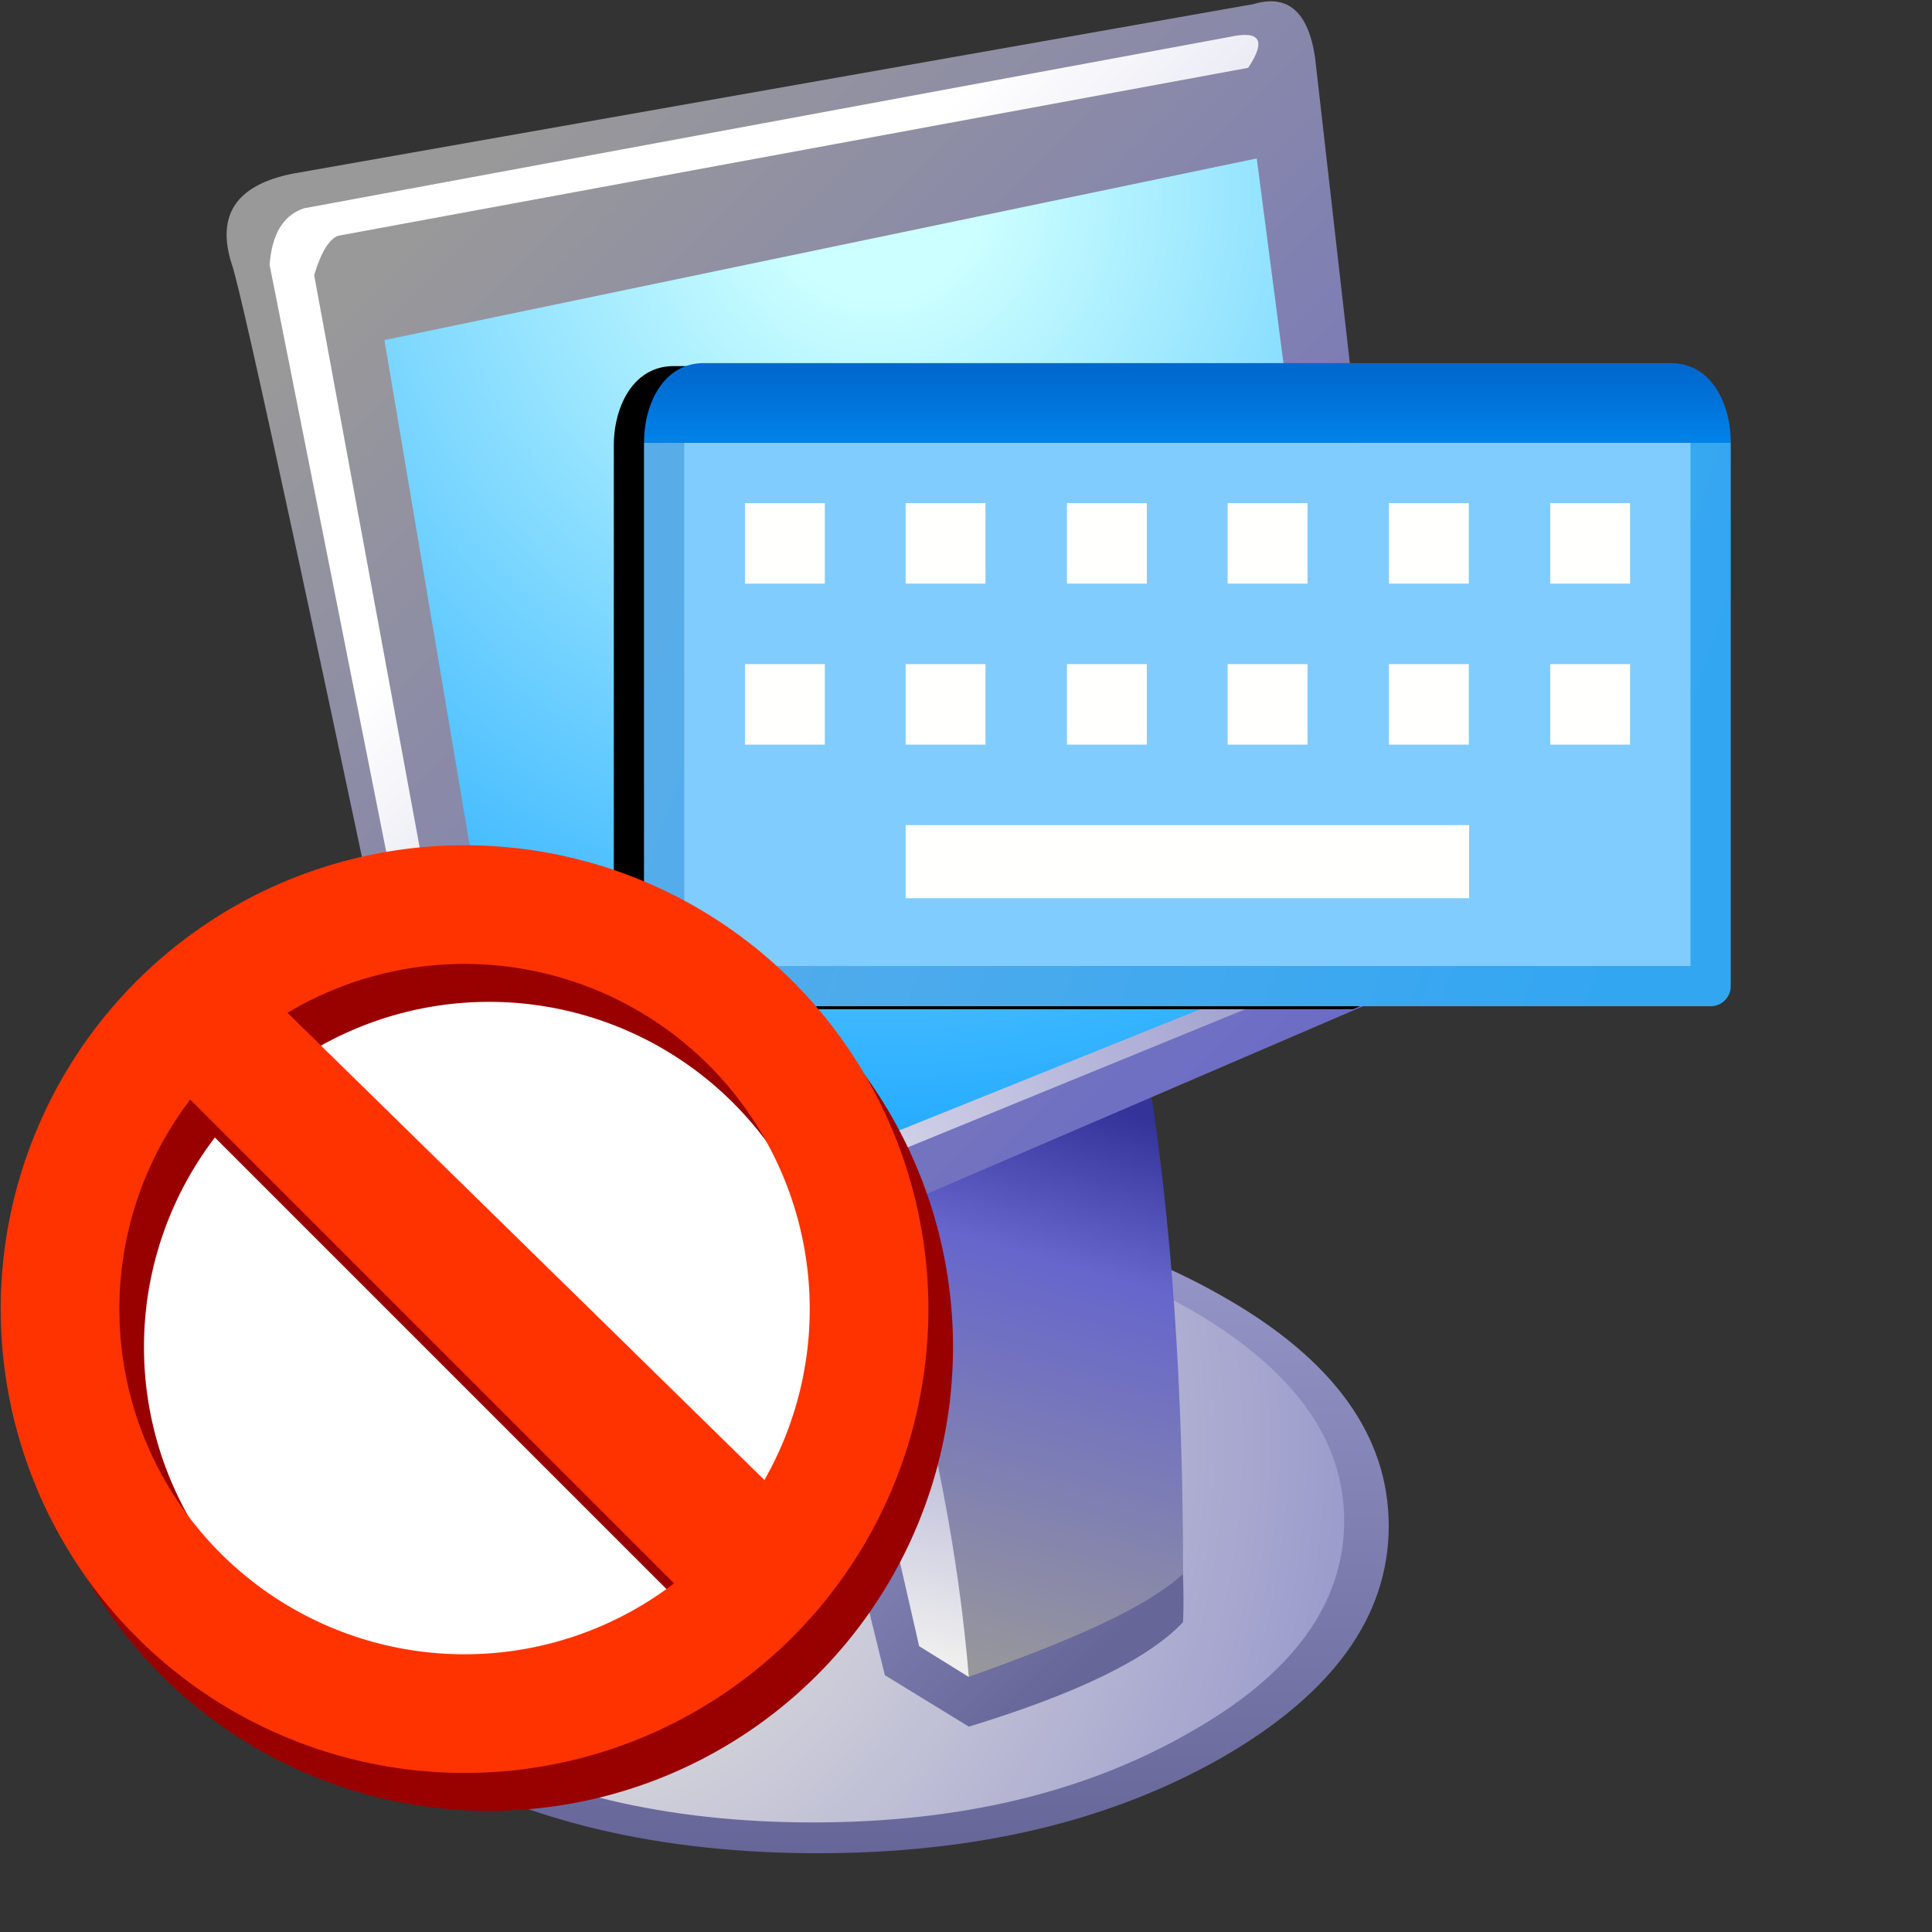 <?xml version="1.0" encoding="UTF-8" standalone="no"?>
<svg
   width="48"
   height="48"
   version="1.1"
   viewBox="0 0 48 48"
   id="svg53"
   sodipodi:docname="input-keyboard-virtual-off.svg"
   xml:space="preserve"
   inkscape:version="1.3.2 (1:1.3.2+202311252150+091e20ef0f)"
   xmlns:inkscape="http://www.inkscape.org/namespaces/inkscape"
   xmlns:sodipodi="http://sodipodi.sourceforge.net/DTD/sodipodi-0.dtd"
   xmlns:xlink="http://www.w3.org/1999/xlink"
   xmlns="http://www.w3.org/2000/svg"
   xmlns:svg="http://www.w3.org/2000/svg"
   xmlns:rdf="http://www.w3.org/1999/02/22-rdf-syntax-ns#"
   xmlns:cc="http://creativecommons.org/ns#"
   xmlns:dc="http://purl.org/dc/elements/1.1/"><rect x="0" y="0" width="48" height="48" fill="#333333" stroke="none"/><sodipodi:namedview
     id="namedview53"
     pagecolor="#ffffff"
     bordercolor="#000000"
     borderopacity="0.25"
     inkscape:showpageshadow="2"
     inkscape:pageopacity="0.0"
     inkscape:pagecheckerboard="0"
     inkscape:deskcolor="#d1d1d1"
     inkscape:zoom="37.458333"
     inkscape:cx="23.986652"
     inkscape:cy="24"
     inkscape:window-width="3840"
     inkscape:window-height="2057"
     inkscape:window-x="0"
     inkscape:window-y="0"
     inkscape:window-maximized="1"
     inkscape:current-layer="svg53" /><defs
     id="defs28"><linearGradient
       id="linearGradient1516"
       x1="-8.432"
       x2="-8.432"
       y1="4.5"
       y2="6.5"
       gradientTransform="matrix(.99 0 0 .99 49.901 4.804)"
       gradientUnits="userSpaceOnUse"><stop
         stop-color="#0069cf"
         offset="0"
         id="stop1" /><stop
         stop-color="#0086ec"
         offset="1"
         id="stop2" /></linearGradient><linearGradient
       id="linearGradient9148"
       x1="-50.932"
       x2="-50.932"
       y1="28"
       y2="16"
       gradientTransform="matrix(.99 0 0 .99 91.956 -4.102)"
       gradientUnits="userSpaceOnUse"><stop
         stop-color="#80ccff"
         offset="0"
         id="stop3" /><stop
         stop-color="#80ccff"
         offset="1"
         id="stop4" /></linearGradient><linearGradient
       id="linearGradient18731"
       x1="-39.932"
       x2="-63.932"
       y1="29"
       y2="20.5"
       gradientTransform="matrix(.99 0 0 .99 91.956 -4.102)"
       gradientUnits="userSpaceOnUse"><stop
         stop-color="#33a6f2"
         offset="0"
         id="stop5" /><stop
         stop-color="#58ade9"
         offset="1"
         id="stop6" /></linearGradient><linearGradient
       id="gradient5-6-2"
       x1="-819.2"
       x2="819.2"
       gradientTransform="matrix(0 .01 .018 0 -65.603 159.54)"
       gradientUnits="userSpaceOnUse"><stop
         stop-color="#99c"
         offset="0"
         id="stop7" /><stop
         stop-color="#669"
         offset="1"
         id="stop8" /></linearGradient><radialGradient
       id="gradient6-2-5"
       cx="0"
       cy="0"
       r="819.2"
       gradientTransform="matrix(.027 0 0 .027 -73.518 157.36)"
       gradientUnits="userSpaceOnUse"><stop
         stop-color="#fff"
         offset="0"
         id="stop9" /><stop
         stop-color="#ddd"
         offset=".282"
         id="stop10" /><stop
         stop-color="#99c"
         offset="1"
         id="stop11" /></radialGradient><linearGradient
       id="gradient7-7-8"
       x1="-819.2"
       x2="819.2"
       gradientTransform="matrix(-.005 -.005 -.006 .006 -61.166 157.36)"
       gradientUnits="userSpaceOnUse"><stop
         stop-color="#669"
         offset="0"
         id="stop12" /><stop
         stop-color="#99c"
         offset="1"
         id="stop13" /></linearGradient><linearGradient
       id="gradient8-0-3"
       x1="-819.2"
       x2="819.2"
       gradientTransform="matrix(-.002 .009 .007 .002 -61.775 155.71)"
       gradientUnits="userSpaceOnUse"><stop
         stop-color="#339"
         offset="0"
         id="stop14" /><stop
         stop-color="#66c"
         offset=".275"
         id="stop15" /><stop
         stop-color="#999"
         offset="1"
         id="stop16" /></linearGradient><linearGradient
       id="gradient13-9-9"
       x1="-819.2"
       x2="819.2"
       gradientTransform="matrix(-.002 .005 .004 .001 -63.906 157.88)"
       gradientUnits="userSpaceOnUse"><stop
         stop-color="#99c"
         offset="0"
         id="stop17" /><stop
         stop-color="#eee"
         offset="1"
         id="stop18" /></linearGradient><linearGradient
       id="gradient9-5-9"
       x1="-819.2"
       x2="819.2"
       gradientTransform="matrix(-.015 -.015 -.017 .017 -63.819 139.36)"
       gradientUnits="userSpaceOnUse"><stop
         stop-color="#66c"
         offset="0"
         id="stop19" /><stop
         stop-color="#999"
         offset="1"
         id="stop20" /></linearGradient><radialGradient
       id="gradient10-2-8"
       cx="0"
       cy="0"
       r="819.2"
       gradientTransform="matrix(.035 0 0 .035 -64.037 125.66)"
       gradientUnits="userSpaceOnUse"><stop
         stop-color="#cff"
         offset="0"
         id="stop21" /><stop
         stop-color="#cff"
         offset=".094"
         id="stop22" /><stop
         stop-color="#09f"
         offset="1"
         id="stop23" /></radialGradient><linearGradient
       id="gradient11-3-3"
       x1="-819.2"
       x2="819.2"
       gradientTransform="matrix(-.011 -.01 -.016 .016 -61.862 140.27)"
       gradientUnits="userSpaceOnUse"><stop
         stop-color="#99c"
         offset="0"
         id="stop24" /><stop
         stop-color="#fff"
         offset="1"
         id="stop25" /></linearGradient><linearGradient
       id="gradient12-2-0"
       x1="-819.2"
       x2="819.2"
       gradientTransform="matrix(-.012 .007 .001 .002 -61.906 149.23)"
       gradientUnits="userSpaceOnUse"><stop
         stop-color="#66c"
         offset="0"
         id="stop26" /><stop
         stop-color="#99c"
         offset=".078"
         id="stop27" /><stop
         stop-color="#fff"
         offset="1"
         id="stop28" /></linearGradient><clipPath
       id="clipPath35"><path
         d="m44.025 0.008c-0.096 0.01-0.196 0.031-0.303 0.062l-23.881 4.215c-1.391 0.284-1.886 1.036-1.488 2.256 0.245 0.68 2.081 9.205 5.424 25.141-0.31 0.153-0.616 0.313-0.912 0.484-2.781 1.561-4.172 3.461-4.172 5.703 0 2.242 1.391 4.159 4.172 5.748 2.753 1.589 6.1 2.383 10.045 2.383 3.916 0 7.266-0.794 10.047-2.383 2.753-1.589 4.129-3.506 4.129-5.748 0-2.242-1.376-4.142-4.129-5.703-0.411-0.235-0.836-0.45-1.272-0.65-0.124-1.505-0.288-2.937-0.492-4.295l5.723-2.461c0.624-0.284 0.894-0.837 0.809-1.66l-2.469-21.709c-0.149-0.993-0.56-1.454-1.23-1.383z"
         fill="url(#linearGradient35)"
         stroke-width=".851"
         id="path28" /></clipPath><linearGradient
       id="linearGradient35"
       x1="-819.2"
       x2="819.2"
       gradientTransform="matrix(0 .01 .017 0 32.867 37.913)"
       gradientUnits="userSpaceOnUse"
       xlink:href="#gradient5-6-2" /></defs><g
     transform="translate(-12.568)"
     id="g53"><g
       transform="matrix(.979 0 0 .979 97.074 -118.23)"
       fill-rule="evenodd"
       stroke-width=".87"
       id="g37"><path
         d="m-80.085 159.49q0 3.436 4.262 5.871 4.219 2.436 10.264 2.436 6.002 0 10.264-2.436 4.219-2.436 4.219-5.871 0-3.436-4.219-5.828-4.262-2.436-10.264-2.436-6.045 0-10.264 2.436-4.262 2.392-4.262 5.828"
         fill="url(#gradient5-6-2)"
         id="path29" /><path
         d="m-79.129 159.36q0 3.175 3.914 5.393 3.958 2.262 9.525 2.262 5.567 0 9.525-2.262 3.958-2.218 3.958-5.393 0-3.131-3.958-5.393-3.958-2.218-9.525-2.218-5.567 0-9.525 2.218-3.914 2.262-3.914 5.393"
         fill="url(#gradient6-2-5)"
         id="path30" /><path
         d="m-57.382 148.1-10.308 3.392c0.957 1.885 1.725 3.755 2.305 5.611l1.522 6.176 2.131 1.305c2.755-0.841 4.567-1.725 5.436-2.653 0.02-0.381 0.012-0.744 0-1.218"
         fill="url(#gradient7-7-8)"
         id="path31" /><path
         d="m-57.165 148.14-9.133 3.566c1.827 3.363 3.088 7.002 3.784 10.917l0.783 0.696c2.61-0.928 4.48-1.74 5.436-2.61 0-4.726-0.29-8.916-0.87-12.569"
         fill="url(#gradient8-0-3)"
         id="path32" /><path
         d="m-64.167 157.41 1.174 5.132 1.261 0.783q-0.391-4.697-1.914-9.873-1.174-0.565-2.392-1.087 1.435 3.392 1.87 5.045"
         fill="url(#gradient13-9-9)"
         id="path33" /><path
         d="m-73.083 155.49 21.833-9.394q0.957-0.435 0.826-1.696l-2.522-22.181q-0.261-1.74-1.566-1.348l-24.399 4.306q-2.131 0.435-1.522 2.305 0.391 1.087 5.958 27.661 0.391 0.696 1.392 0.348"
         fill="url(#gradient9-5-9)"
         id="path34" /><path
         d="m-72.561 153.1 20.746-8.307-2.61-20.006-22.138 4.61 4.001 23.703"
         fill="url(#gradient10-2-8)"
         id="path35" /><path
         d="m-73.431 154.41-4.915-26.661q0.261-0.87 0.609-1l23.094-4.262q0.696-1.044-0.478-0.783l-23.486 4.349q-0.783 0.261-0.87 1.435l5.436 27.357q0.043 0.348 0.435 0.217 0.348-0.087 0.174-0.652"
         fill="url(#gradient11-3-3)"
         id="path36" /><path
         d="m-72.561 153.1q0 0.565 0.565 0.348l20.833-8.524-0.652-0.174-20.746 8.351"
         fill="url(#gradient12-2-0)"
         id="path37" /></g><path
       d="m29.302 9.096c-0.99 0-1.484 0.989-1.484 1.978v13.5a0.5 0.5 0 0 0 0.5 0.5h26a0.5 0.5 0 0 0 0.5-0.5v-13.5c0-0.99-0.495-1.978-1.484-1.978z"
       clip-path="url(#clipPath35)"
       color="#000000"
       fill-rule="evenodd"
       stroke-linejoin="round"
       style="-inkscape-stroke:none;mix-blend-mode:soft-light"
       id="path38" /><path
       d="m55.068 11v13.5h-26v-13.5"
       fill="url(#linearGradient9148)"
       fill-rule="evenodd"
       stop-color="#000000"
       stroke="url(#linearGradient18731)"
       stroke-linejoin="round"
       id="path39" /><path
       d="m28.568 11h27c0-0.99-0.495-1.979-1.484-1.979h-24.031c-0.99 0-1.484 0.99-1.484 1.979z"
       fill="url(#linearGradient1516)"
       id="path40" /><g
       fill="#fffffd"
       fill-rule="evenodd"
       id="g52"><rect
         x="31.076"
         y="12.5"
         width="1.984"
         height="2"
         stop-color="#000000"
         id="rect40" /><rect
         x="35.068"
         y="12.5"
         width="1.984"
         height="2"
         stop-color="#000000"
         id="rect41" /><rect
         x="39.076"
         y="12.5"
         width="1.984"
         height="2"
         stop-color="#000000"
         id="rect42" /><rect
         x="43.068"
         y="12.5"
         width="1.984"
         height="2"
         stop-color="#000000"
         id="rect43" /><rect
         x="47.076"
         y="12.5"
         width="1.984"
         height="2"
         stop-color="#000000"
         id="rect44" /><rect
         x="51.083"
         y="12.5"
         width="1.984"
         height="2"
         stop-color="#000000"
         id="rect45" /><rect
         x="31.076"
         y="16.5"
         width="1.984"
         height="2"
         stop-color="#000000"
         id="rect46" /><rect
         x="35.068"
         y="16.5"
         width="1.984"
         height="2"
         stop-color="#000000"
         id="rect47" /><rect
         x="39.076"
         y="16.5"
         width="1.984"
         height="2"
         stop-color="#000000"
         id="rect48" /><rect
         x="43.068"
         y="16.5"
         width="1.984"
         height="2"
         stop-color="#000000"
         id="rect49" /><rect
         x="47.076"
         y="16.5"
         width="1.984"
         height="2"
         stop-color="#000000"
         id="rect50" /><rect
         x="51.083"
         y="16.5"
         width="1.984"
         height="2"
         stop-color="#000000"
         id="rect51" /><rect
         x="35.068"
         y="20.5"
         width="14"
         height="1.816"
         stop-color="#000000"
         id="rect52" /></g></g><g
     transform="matrix(0.536,0,0,0.536,47.9,20.464)"
     id="g940"><circle
       style="opacity:1;fill:#ffffff;fill-opacity:1;fill-rule:evenodd;stroke:none;stroke-width:11.685;stroke-linecap:round;stroke-linejoin:round;stroke-miterlimit:4;stroke-dasharray:none"
       id="path919"
       cx="-67.31"
       cy="22.757"
       r="18.249" /><path
       d="m -66.692,2.759 a 21.5,21.5 0 0 0 -21.5,21.5 21.5,21.5 0 0 0 21.5,21.5 21.5,21.5 0 0 0 21.5,-21.5 21.5,21.5 0 0 0 -21.5,-21.5 z m 0,5.5 a 16,16 0 0 1 16,16 16,16 0 0 1 -2.1,7.922 L -74.899,10.525 a 16,16 0 0 1 8.207,-2.266 z M -79.405,14.546 -56.979,36.972 a 16,16 0 0 1 -9.713,3.287 16,16 0 0 1 -16,-16 16,16 0 0 1 3.287,-9.713 z"
       style="opacity:1;fill:#990000;fill-opacity:1;fill-rule:evenodd;stroke:none;stroke-width:11.685;stroke-linecap:round;stroke-linejoin:round;stroke-miterlimit:4;stroke-dasharray:none"
       id="path917" /><path
       id="path889"
       style="opacity:1;fill:#ff3300;fill-opacity:1;fill-rule:evenodd;stroke:none;stroke-width:11.685;stroke-linecap:round;stroke-linejoin:round;stroke-miterlimit:4;stroke-dasharray:none"
       d="m -67.833,1 a 21.5,21.5 0 0 0 -21.5,21.5 21.5,21.5 0 0 0 21.5,21.5 21.5,21.5 0 0 0 21.5,-21.5 21.5,21.5 0 0 0 -21.5,-21.5 z m 0,5.5 a 16,16 0 0 1 16,16 16,16 0 0 1 -2.1,7.922 L -76.04,8.766 A 16,16 0 0 1 -67.833,6.5 Z m -12.713,6.287 22.426,22.426 A 16,16 0 0 1 -67.833,38.5 a 16,16 0 0 1 -16,-16 16,16 0 0 1 3.287,-9.713 z" /></g></svg>
